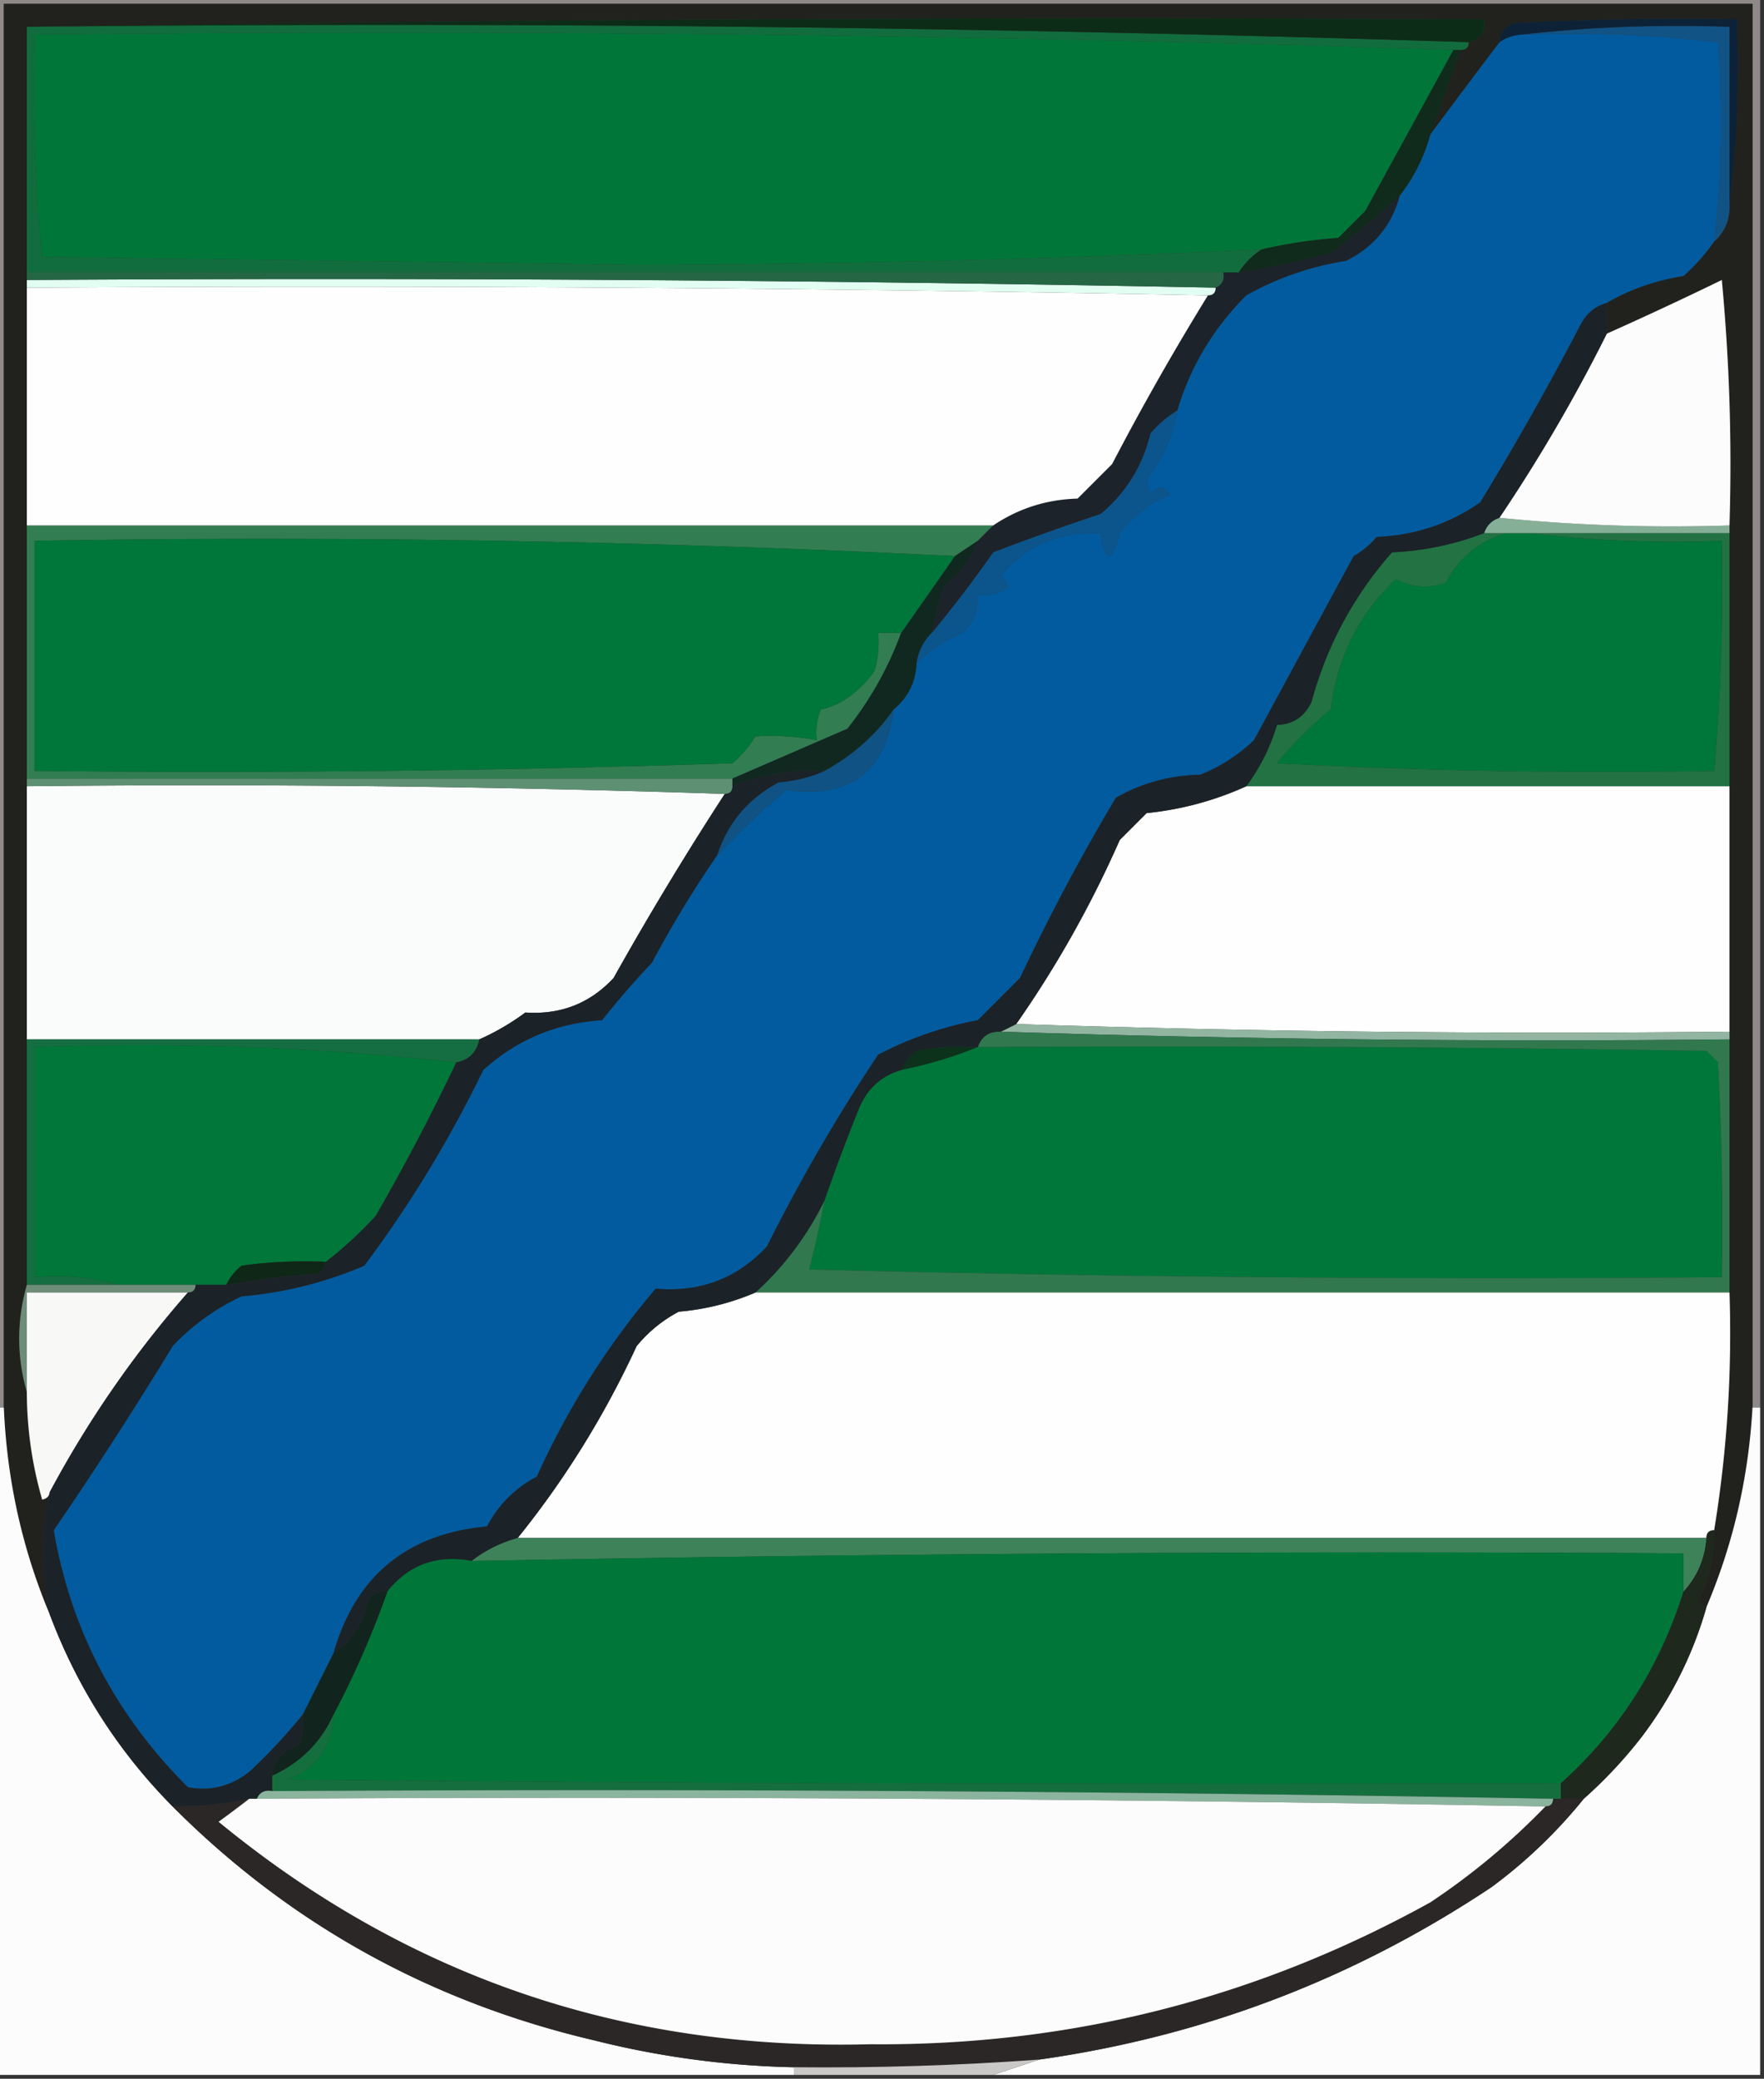 <svg xmlns="http://www.w3.org/2000/svg" width="230" height="271" style="shape-rendering:geometricPrecision;text-rendering:geometricPrecision;image-rendering:optimizeQuality;fill-rule:evenodd;clip-rule:evenodd"><rect width="100%" height="100%" fill="#333333" stroke="none"/><path style="opacity:1" fill="#025b9e" d="M198.5 4.5c8.585-.317 17.085.017 25.5 1 .673 8.69.507 17.356-.5 26a25.154 25.154 0 0 1-4 4.5c-3.625.566-6.958 1.732-10 3.5-1.574.437-2.741 1.437-3.5 3a387.277 387.277 0 0 1-13 23c-4.007 2.798-8.507 4.298-13.5 4.5a10.76 10.76 0 0 1-3 2.5c-4.329 7.991-8.663 15.991-13 24a21.681 21.681 0 0 1-7 4.5c-3.971.085-7.638 1.085-11 3a273.1 273.1 0 0 0-12.5 23.5l-5.5 5.5a46.88 46.88 0 0 0-13 4.5 231.794 231.794 0 0 0-14.5 25c-3.901 4.183-8.735 6.017-14.5 5.5-6.278 7.373-11.445 15.54-15.5 24.5-2.833 1.5-5 3.667-6.5 6.5-10.467.973-17.134 6.473-20 16.5l-4 8a72.711 72.711 0 0 1-7 7.5c-2.414 1.885-5.08 2.552-8 2-9.453-9.409-15.286-20.576-17.5-33.5a537.453 537.453 0 0 0 15.5-24 28.943 28.943 0 0 1 9-6.5 51.59 51.59 0 0 0 16-4A156.462 156.462 0 0 0 63 139.5c4.382-3.966 9.549-6.133 15.5-6.5a109.387 109.387 0 0 1 6.5-7.5 143.33 143.33 0 0 1 8.5-14c2.802-2.967 5.802-5.8 9-8.5 8.353 1.125 13.02-2.375 14-10.5 1.885-1.553 2.885-3.553 3-6a18.634 18.634 0 0 1 6-4c1.45-1.35 2.117-3.016 2-5 1.478.262 2.811-.071 4-1a3.647 3.647 0 0 0-1-1.5c3.345-3.897 7.679-5.73 13-5.5.553 3.956 1.386 3.956 2.5 0 1.745-2.25 3.912-3.916 6.5-5-.774-1.211-1.607-1.211-2.5 0l-.5-2c2.098-2.616 3.432-5.616 4-9 1.709-5.724 4.709-10.724 9-15 4.024-2.26 8.358-3.76 13-4.5 3.643-1.805 5.976-4.638 7-8.5 1.841-2.349 3.174-5.015 4-8 3.002-4.04 6.002-8.04 9-12a5.728 5.728 0 0 1 3-1z"/><path style="opacity:1" fill="#8f8a89" d="M-.5-.5h230v184h-1V.5H.5v183h-1V-.5z"/><path style="opacity:1" fill="#21211d" d="M228.5 183.5c-.514 9.129-2.514 17.796-6 26-.543-.06-.876-.393-1-1a18.353 18.353 0 0 0 2-9 158.741 158.741 0 0 0 2-31v-100a256.824 256.824 0 0 0-1-32 498.383 498.383 0 0 1-15 7v-4c3.042-1.768 6.375-2.934 10-3.5a25.154 25.154 0 0 0 4-4.5c1.431-1.28 2.098-2.947 2-5 .992-7.816 1.326-15.816 1-24-9.672-.166-19.339 0-29 .5-1.256.417-1.923 1.25-2 2.5-2.998 3.96-5.998 7.96-9 12 1.32-3.66 2.653-7.326 4-11 .667 0 1-.333 1-1 1.548-.321 2.215-1.321 2-3a9025.59 9025.59 0 0 0-190 1v164c-1.333 4.667-1.333 9.333 0 14 .013 4.76.68 9.426 2 14 .607-.124.94-.457 1-1-1.229 4.979-1.229 10.313 0 16-3.595-8.532-5.595-17.532-6-27V.5h228v183z"/><path style="opacity:1" fill="#fdfefd" d="M162.5 102.5h63v32c-31.171.331-62.171-.002-93-1a140.76 140.76 0 0 0 13.5-24l3.5-3.5a41.296 41.296 0 0 0 13-3.5z"/><path style="opacity:1" fill="#fafcfb" d="M3.5 102.5c30.505-.331 60.838.002 91 1a428.597 428.597 0 0 0-14.5 24c-3.069 3.307-6.902 4.807-11.5 4.5a31.91 31.91 0 0 1-6 3.5h-59v-33z"/><path style="opacity:1" fill="#0f5283" d="M116.5 92.5c-.98 8.125-5.647 11.625-14 10.5a109.765 109.765 0 0 0-9 8.5c1.363-4.202 4.03-7.369 8-9.5 2.208-.191 4.208-.691 6-1.5 3.699-2.04 6.699-4.708 9-8z"/><path style="opacity:1" fill="#5e9074" d="M3.5 102.5v-1h92v1c0 .667-.333 1-1 1a2071.745 2071.745 0 0 0-91-1z"/><path style="opacity:1" fill="#327d52" d="M3.5 68.5h126l-2 2-3 2c-39.653-1.994-79.653-2.66-120-2v30c30.34.333 60.674 0 91-1a14.974 14.974 0 0 0 3-3.5 31.608 31.608 0 0 1 8 .5 8.43 8.43 0 0 1 .5-4c2.664-.58 4.998-2.247 7-5 .494-1.634.66-3.3.5-5h3c-1.643 4.496-3.977 8.662-7 12.5-5.026 2.181-10.026 4.348-15 6.5h-92v-33z"/><path style="opacity:1" fill="#112821" d="M127.5 70.5c-.873 2.386-2.373 4.386-4.5 6l-1.5 6c-1.1 1.105-1.767 2.438-2 4-.115 2.447-1.115 4.447-3 6-2.301 3.292-5.301 5.96-9 8-4.223-.161-8.223.506-12 2v-1c4.974-2.152 9.974-4.319 15-6.5 3.023-3.838 5.357-8.004 7-12.5a2210.16 2210.16 0 0 0 7-10l3-2z"/><path style="opacity:1" fill="#227244" d="M193.5 69.5h3c-3.554.96-6.221 3.126-8 6.5-2.269.758-4.436.591-6.5-.5-4.835 4.603-7.668 10.27-8.5 17a54.919 54.919 0 0 0-7 7c18.988 1 37.988 1.333 57 1a281.876 281.876 0 0 0 1-30c-8.517.326-16.85-.007-25-1h26v33h-63a25.84 25.84 0 0 0 4-8c2.092-.061 3.592-1.061 4.5-3 1.997-7.336 5.497-13.836 10.5-19.5a37.625 37.625 0 0 0 12-2.5z"/><path style="opacity:1" fill="#00773a" d="M196.5 69.5h3c8.15.993 16.483 1.326 25 1a281.876 281.876 0 0 1-1 30c-19.012.333-38.012 0-57-1a54.919 54.919 0 0 1 7-7c.832-6.73 3.665-12.397 8.5-17 2.064 1.091 4.231 1.258 6.5.5 1.779-3.374 4.446-5.54 8-6.5zM124.5 72.5a2210.16 2210.16 0 0 1-7 10h-3a12.93 12.93 0 0 1-.5 5c-2.002 2.753-4.336 4.42-7 5a8.43 8.43 0 0 0-.5 4 31.608 31.608 0 0 0-8-.5 14.974 14.974 0 0 1-3 3.5c-30.326 1-60.66 1.333-91 1v-30c40.347-.66 80.347.006 120 2z"/><path style="opacity:1" fill="#85b097" d="M195.5 67.5c9.819.994 19.819 1.327 30 1v1h-32c.333-1 1-1.667 2-2z"/><path style="opacity:1" fill="#0b558c" d="M153.5 53.5c-.568 3.384-1.902 6.384-4 9l.5 2c.893-1.211 1.726-1.211 2.5 0-2.588 1.084-4.755 2.75-6.5 5-1.114 3.956-1.947 3.956-2.5 0-5.321-.23-9.655 1.603-13 5.5.457.414.791.914 1 1.5-1.189.929-2.522 1.262-4 1 .117 1.984-.55 3.65-2 5a18.634 18.634 0 0 0-6 4c.233-1.562.9-2.895 2-4a164.752 164.752 0 0 0 8-10.5 320.87 320.87 0 0 1 14-5c3.292-2.741 5.459-6.241 6.5-10.5a14.694 14.694 0 0 1 3.5-3z"/><path style="opacity:1" fill="#1d232a" d="M182.5 25.5c-1.024 3.862-3.357 6.695-7 8.5-4.642.74-8.976 2.24-13 4.5-4.291 4.276-7.291 9.276-9 15a14.694 14.694 0 0 0-3.5 3c-1.041 4.259-3.208 7.759-6.5 10.5a320.87 320.87 0 0 0-14 5 164.752 164.752 0 0 1-8 10.5l1.5-6c2.127-1.614 3.627-3.614 4.5-6l2-2c3.296-2.22 6.963-3.387 11-3.5l4.5-4.5a351.905 351.905 0 0 1 12.5-22c.667 0 1-.333 1-1 .838-.342 1.172-1.008 1-2h2a106.872 106.872 0 0 0 12-2.5 107.239 107.239 0 0 0 9-7.5z"/><path style="opacity:1" fill="#fdfefd" d="M3.5 37.5a5929.76 5929.76 0 0 1 154 1 351.905 351.905 0 0 0-12.5 22l-4.5 4.5c-4.037.113-7.704 1.28-11 3.5H3.5v-31z"/><path style="opacity:1" fill="#fbfcfb" d="M225.5 68.5c-10.181.327-20.181-.006-30-1a214.278 214.278 0 0 0 14-24 498.383 498.383 0 0 0 15-7 256.824 256.824 0 0 1 1 32z"/><path style="opacity:1" fill="#e2fef3" d="M3.5 37.5v-1c51.836-.332 103.503.001 155 1 0 .667-.333 1-1 1a5929.76 5929.76 0 0 0-154-1z"/><path style="opacity:1" fill="#256644" d="M3.5 36.5v-1h156c.172.992-.162 1.658-1 2a6007.068 6007.068 0 0 0-155-1z"/><path style="opacity:1" fill="#102a1b" d="M189.5 6.5h1c-1.347 3.674-2.68 7.34-4 11-.826 2.985-2.159 5.651-4 8a107.239 107.239 0 0 1-9 7.5 106.872 106.872 0 0 1-12 2.5 10.162 10.162 0 0 1 3-3 65.27 65.27 0 0 1 10-1.5l3.5-3.5c3.826-6.985 7.66-13.985 11.5-21z"/><path style="opacity:1" fill="#007739" d="M189.5 6.5c-3.84 7.015-7.674 14.015-11.5 21l-3.5 3.5a65.27 65.27 0 0 0-10 1.5 1747.734 1747.734 0 0 1-81.5 2l-77.5-1a218.701 218.701 0 0 1-1-29c62.009-.663 123.676.004 185 2z"/><path style="opacity:1" fill="#125385" d="M198.5 4.5c8.818-.993 17.818-1.327 27-1v23c.098 2.053-.569 3.72-2 5a134.447 134.447 0 0 0 .5-26 166.532 166.532 0 0 0-25.5-1z"/><path style="opacity:1" fill="#126d3e" d="M3.5 3.5a4419.17 4419.17 0 0 1 188 2c0 .667-.333 1-1 1h-1a4279.315 4279.315 0 0 0-185-2c-.308 9.72.026 19.387 1 29l77.5 1c27.253-.035 54.42-.701 81.5-2a10.162 10.162 0 0 0-3 3H3.5v-32z"/><path style="opacity:1" fill="#0d2236" d="M225.5 26.5v-23c-9.182-.327-18.182.007-27 1a5.728 5.728 0 0 0-3 1c.077-1.25.744-2.083 2-2.5 9.661-.5 19.328-.666 29-.5.326 8.184-.008 16.184-1 24z"/><path style="opacity:1" fill="#0d2c17" d="M3.5 3.5a9025.59 9025.59 0 0 1 190-1c.215 1.679-.452 2.679-2 3a4419.17 4419.17 0 0 0-188-2z"/><path style="opacity:1" fill="#92b5a1" d="M132.5 133.5c30.829.998 61.829 1.331 93 1v1c-31.838.332-63.504-.002-95-1l2-1z"/><path style="opacity:1" fill="#156e41" d="M3.5 135.5h59c-.356 1.69-1.356 2.69-3 3-17.97-1.987-36.303-2.654-55-2v30c3.871-.315 7.538.018 11 1h-12v-32z"/><path style="opacity:1" fill="#0c321c" d="M127.5 136.5c-3.142 1.29-6.475 2.29-10 3 .453-.958 1.119-1.792 2-2.5a32.462 32.462 0 0 1 8-.5z"/><path style="opacity:1" fill="#00773a" d="M127.5 136.5c31.668-.167 63.335 0 95 .5l1.5 1.5c.5 9.327.666 18.661.5 28-39.672.333-79.339 0-119-1a130.13 130.13 0 0 0 2-9 265.22 265.22 0 0 1 4.5-12c1.076-2.579 2.909-4.246 5.5-5 3.525-.71 6.858-1.71 10-3z"/><path style="opacity:1" fill="#017739" d="M59.5 138.5a285.568 285.568 0 0 1-10.5 20 53.871 53.871 0 0 1-6.5 6 60.93 60.93 0 0 0-11 .5c-.88.708-1.547 1.542-2 2.5h-14c-3.462-.982-7.129-1.315-11-1v-30c18.697-.654 37.03.013 55 2z"/><path style="opacity:1" fill="#0e2716" d="M42.5 164.5c-.11.617-.444 1.117-1 1.5-4.048.304-8.048.804-12 1.5.453-.958 1.12-1.792 2-2.5a60.93 60.93 0 0 1 11-.5z"/><path style="opacity:1" fill="#31784f" d="M130.5 134.5c31.496.998 63.162 1.332 95 1v33h-127a39.65 39.65 0 0 0 9-12 130.13 130.13 0 0 1-2 9c39.661 1 79.328 1.333 119 1 .166-9.339 0-18.673-.5-28l-1.5-1.5a4510.45 4510.45 0 0 0-95-.5c.473-1.406 1.473-2.073 3-2z"/><path style="opacity:1" fill="#6d8d79" d="M3.5 167.5h22c0 .667-.333 1-1 1h-21v13c-1.333-4.667-1.333-9.333 0-14z"/><path style="opacity:1" fill="#f8f9f7" d="M24.5 168.5a138.432 138.432 0 0 0-18 26c-.06.543-.393.876-1 1a50.754 50.754 0 0 1-2-14v-13h21z"/><path style="opacity:1" fill="#fdfefd" d="M98.5 168.5h127a158.741 158.741 0 0 1-2 31c-.667 0-1 .333-1 1h-155c6.158-7.634 11.325-15.968 15.5-25a17.843 17.843 0 0 1 5.5-4.5 32.122 32.122 0 0 0 10-2.5z"/><path style="opacity:1" fill="#1b2228" d="M209.5 39.5v4a214.278 214.278 0 0 1-14 24c-1 .333-1.667 1-2 2a37.625 37.625 0 0 1-12 2.5c-5.003 5.664-8.503 12.164-10.5 19.5-.908 1.939-2.408 2.939-4.5 3a25.84 25.84 0 0 1-4 8 41.296 41.296 0 0 1-13 3.5l-3.5 3.5a140.76 140.76 0 0 1-13.5 24l-2 1c-1.527-.073-2.527.594-3 2a32.462 32.462 0 0 0-8 .5c-.881.708-1.547 1.542-2 2.5-2.591.754-4.424 2.421-5.5 5a265.22 265.22 0 0 0-4.5 12 39.65 39.65 0 0 1-9 12 32.122 32.122 0 0 1-10 2.5 17.843 17.843 0 0 0-5.5 4.5c-4.175 9.032-9.342 17.366-15.5 25-2.25.63-4.25 1.63-6 3-4.55-.842-8.217.492-11 4-.996-.086-1.83.248-2.5 1-.516 3.047-2.016 5.38-4.5 7 2.866-10.027 9.533-15.527 20-16.5 1.5-2.833 3.667-5 6.5-6.5 4.055-8.96 9.222-17.127 15.5-24.5 5.765.517 10.599-1.317 14.5-5.5a231.794 231.794 0 0 1 14.5-25 46.88 46.88 0 0 1 13-4.5l5.5-5.5a273.1 273.1 0 0 1 12.5-23.5c3.362-1.915 7.029-2.915 11-3a21.681 21.681 0 0 0 7-4.5c4.337-8.009 8.671-16.009 13-24a10.76 10.76 0 0 0 3-2.5c4.993-.202 9.493-1.702 13.5-4.5a387.277 387.277 0 0 0 13-23c.759-1.563 1.926-2.563 3.5-3z"/><path style="opacity:1" fill="#fcfcfc" d="M228.5 183.5h1v87h-100l6-2c21.374-3.02 41.041-10.52 59-22.5a65.431 65.431 0 0 0 12-11.5 59.403 59.403 0 0 0 7.5-8 50.937 50.937 0 0 0 8.5-17c3.486-8.204 5.486-16.871 6-26z"/><path style="opacity:1" fill="#fdfcfc" d="M-.5 183.5h1c.405 9.468 2.405 18.468 6 27 3.578 9.496 8.91 17.829 16 25 15.28 15.315 33.614 25.482 55 30.5a116.575 116.575 0 0 0 26 3.5v1H-.5v-87z"/><path style="opacity:1" fill="#3e825a" d="M67.5 200.5h155c-.207 2.741-1.207 5.074-3 7v-5c-52.69-.316-105.356.017-158 1 1.75-1.37 3.75-2.37 6-3z"/><path style="opacity:1" fill="#007739" d="M219.5 207.5c-3.088 9.861-8.422 18.194-16 25-55.334.167-110.668 0-166-.5 3.832-1.485 5.832-4.318 6-8.5a118.655 118.655 0 0 0 7-16c2.783-3.508 6.45-4.842 11-4a6405.146 6405.146 0 0 1 158-1v5z"/><path style="opacity:1" fill="#1b2228" d="M107.5 100.5c-1.792.809-3.792 1.309-6 1.5-3.97 2.131-6.637 5.298-8 9.5a143.33 143.33 0 0 0-8.5 14 109.387 109.387 0 0 0-6.5 7.5c-5.951.367-11.118 2.534-15.5 6.5A156.462 156.462 0 0 1 47.5 165a51.59 51.59 0 0 1-16 4 28.943 28.943 0 0 0-9 6.5 537.453 537.453 0 0 1-15.5 24c2.214 12.924 8.047 24.091 17.5 33.5 2.92.552 5.586-.115 8-2a72.711 72.711 0 0 0 7-7.5 8.435 8.435 0 0 1-.5 4c-2.071.603-3.238 1.936-3.5 4v2c-.992-.172-1.658.162-2 1h-1a44.87 44.87 0 0 1-10 1c-7.09-7.171-12.422-15.504-16-25-1.229-5.687-1.229-11.021 0-16a138.432 138.432 0 0 1 18-26c.667 0 1-.333 1-1h4a121.659 121.659 0 0 1 12-1.5c.556-.383.89-.883 1-1.5a53.871 53.871 0 0 0 6.5-6 285.568 285.568 0 0 0 10.5-20c1.644-.31 2.644-1.31 3-3a31.91 31.91 0 0 0 6-3.5c4.598.307 8.431-1.193 11.5-4.5a428.597 428.597 0 0 1 14.5-24c.667 0 1-.333 1-1 3.777-1.494 7.777-2.161 12-2z"/><path style="opacity:1" fill="#11241e" d="M50.5 207.5a118.655 118.655 0 0 1-7 16c-1.613 3.613-4.28 6.28-8 8 .262-2.064 1.429-3.397 3.5-4a8.435 8.435 0 0 0 .5-4l4-8c2.484-1.62 3.984-3.953 4.5-7 .67-.752 1.504-1.086 2.5-1z"/><path style="opacity:1" fill="#1f281d" d="M223.5 199.5c.1 3.167-.567 6.167-2 9 .124.607.457.94 1 1a50.937 50.937 0 0 1-8.5 17 59.403 59.403 0 0 1-7.5 8h-3v-2c7.578-6.806 12.912-15.139 16-25 1.793-1.926 2.793-4.259 3-7 0-.667.333-1 1-1z"/><path style="opacity:1" fill="#156e3e" d="M43.5 223.5c-.168 4.182-2.168 7.015-6 8.5 55.332.5 110.666.667 166 .5v2h-1a6974.484 6974.484 0 0 0-167-1v-2c3.72-1.72 6.387-4.387 8-8z"/><path style="opacity:1" fill="#8ab49d" d="M33.5 234.5c.342-.838 1.008-1.172 2-1 55.836-.332 111.502.001 167 1 0 .667-.333 1-1 1a7058.308 7058.308 0 0 0-168-1z"/><path style="opacity:1" fill="#2a2726" d="M32.5 234.5a173.333 173.333 0 0 1-4 3c24.593 20.199 52.926 29.865 85 29 25.964.229 50.297-5.938 73-18.5a90.741 90.741 0 0 0 15-12.5c.667 0 1-.333 1-1h4a65.431 65.431 0 0 1-12 11.5c-17.959 11.98-37.626 19.48-59 22.5a385.046 385.046 0 0 1-32 1 116.575 116.575 0 0 1-26-3.5c-21.386-5.018-39.72-15.185-55-30.5a44.87 44.87 0 0 0 10-1z"/><path style="opacity:1" fill="#fcfcfc" d="M32.5 234.5h1c56.17-.332 112.169.001 168 1a90.741 90.741 0 0 1-15 12.5c-22.703 12.562-47.036 18.729-73 18.5-32.074.865-60.407-8.801-85-29a173.333 173.333 0 0 0 4-3z"/><path style="opacity:1" fill="#cac8c6" d="m135.5 268.5-6 2h-26v-1c10.685.11 21.352-.223 32-1z"/></svg>